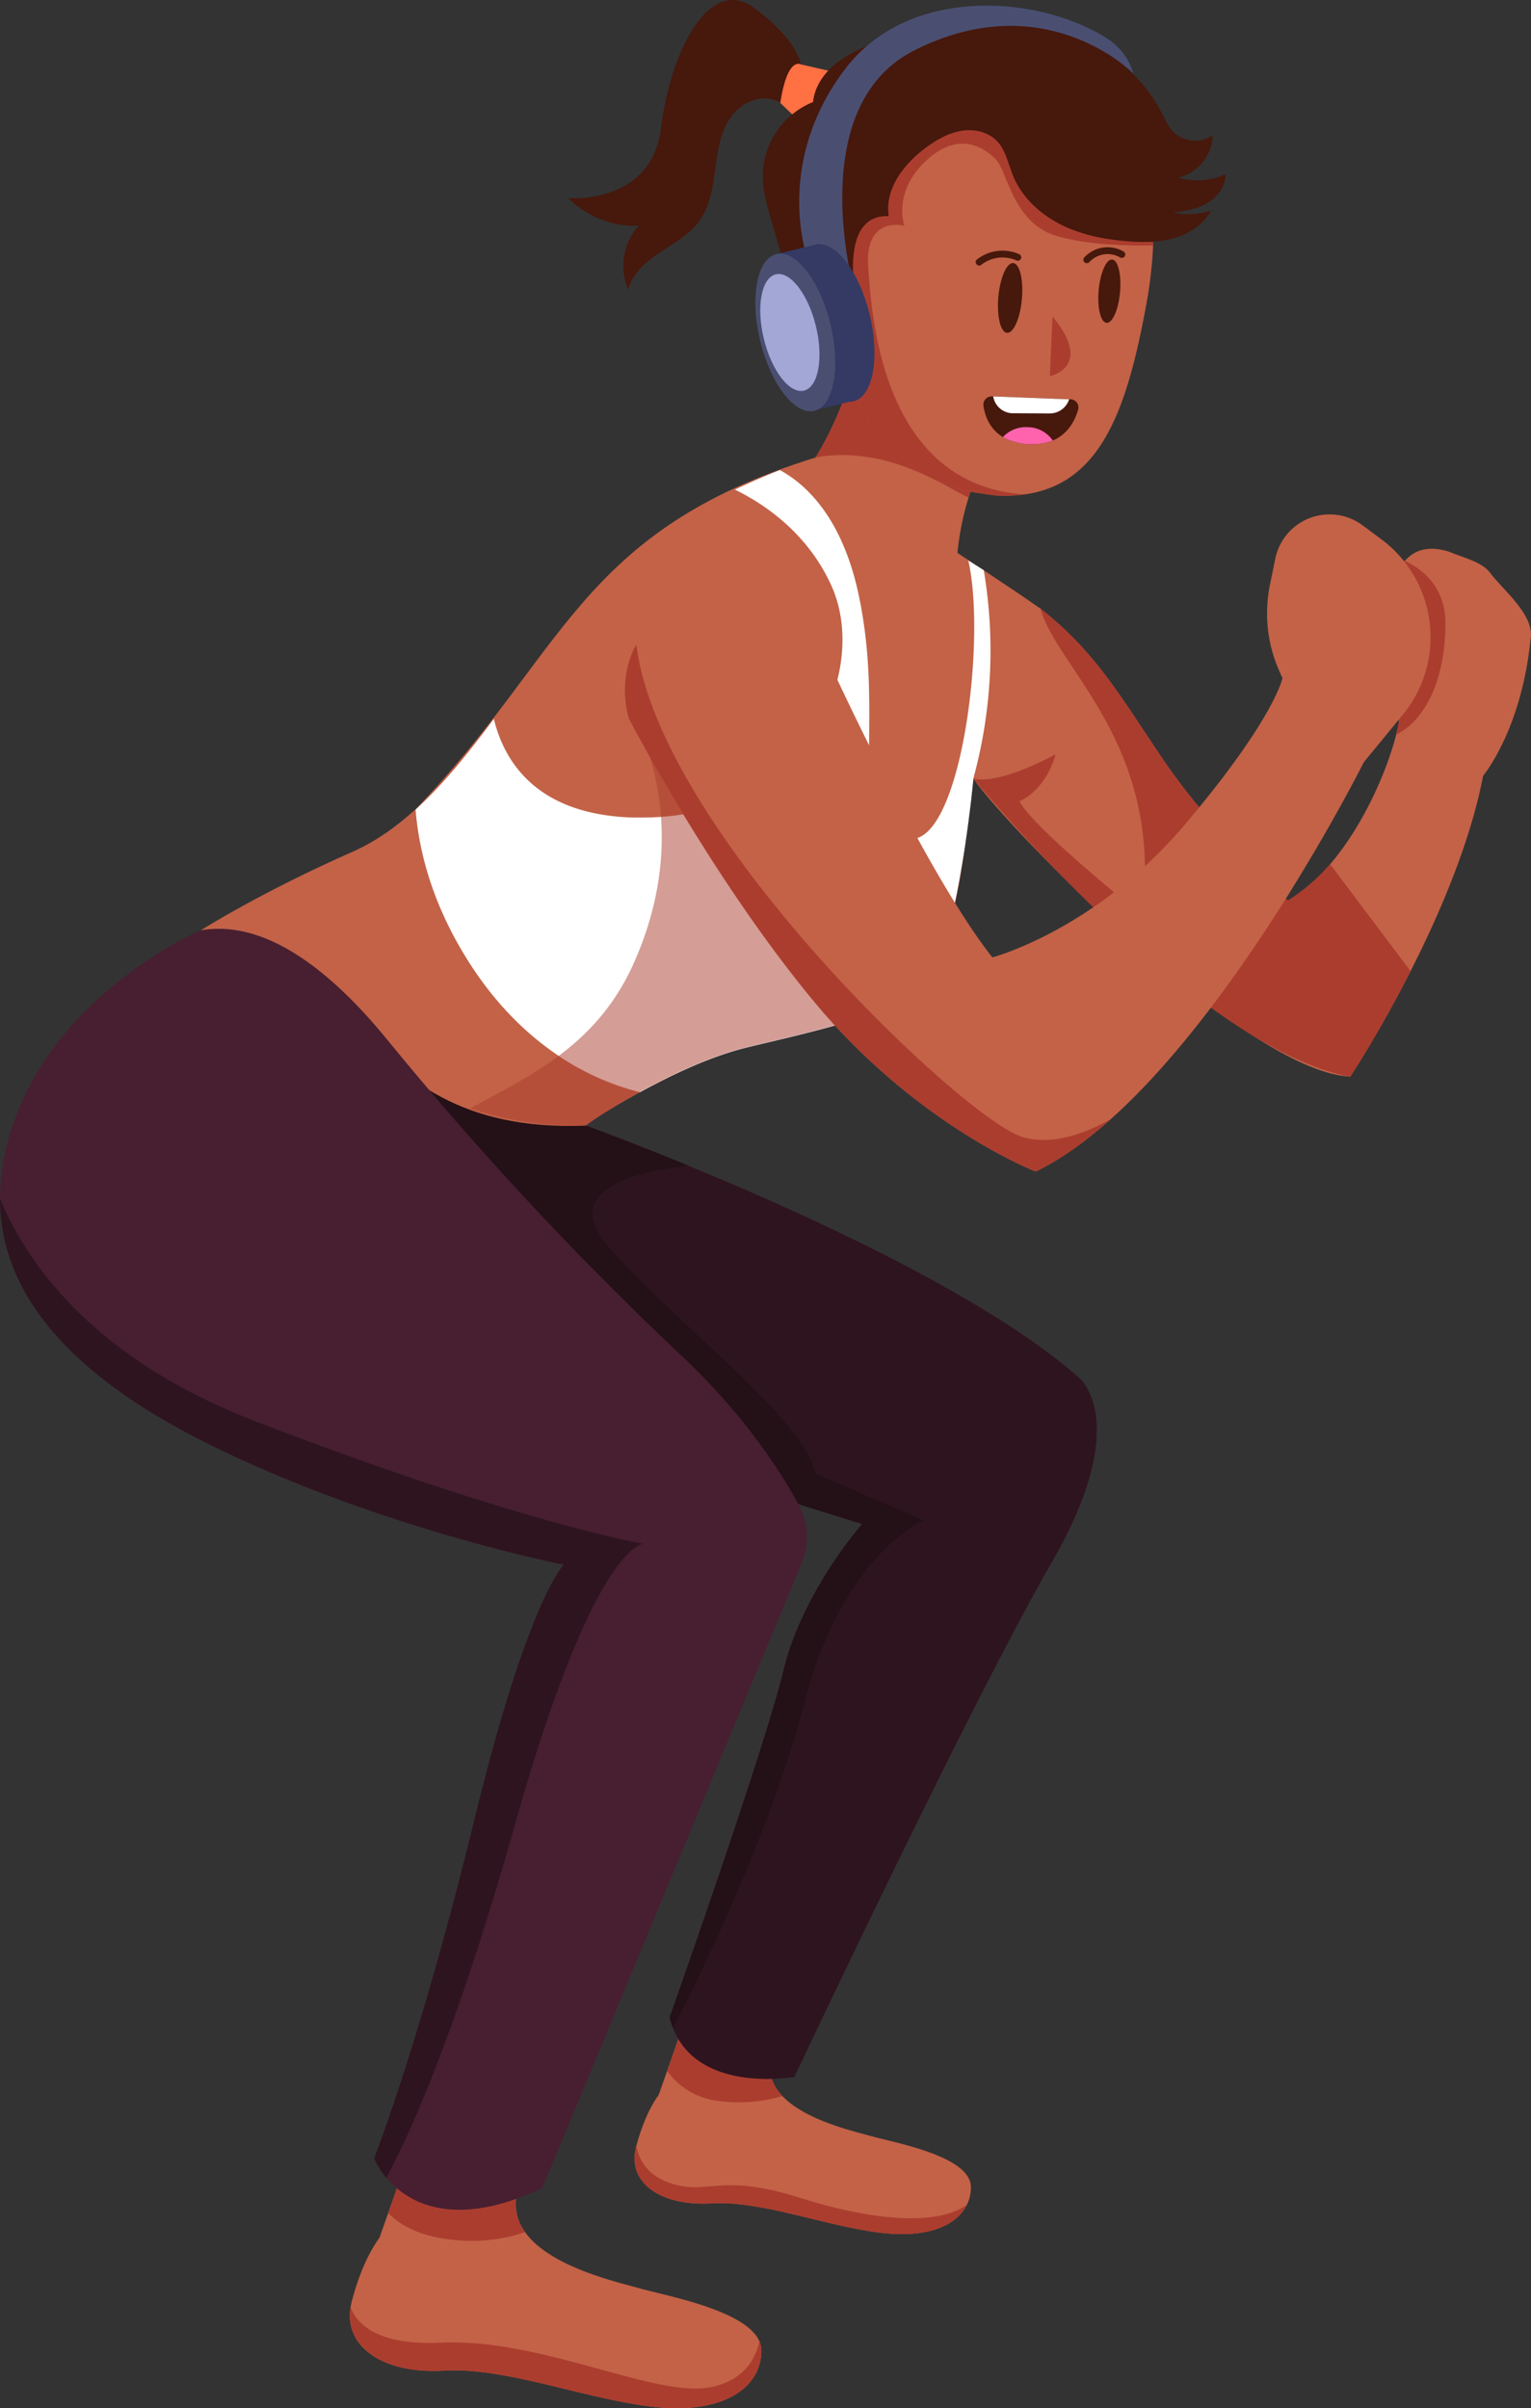 <svg xmlns="http://www.w3.org/2000/svg" viewBox="0 0 693.21 1090.67"><rect x="0" y="0" width="693.21" height="1090.67" fill="#333333" stroke="none"/><defs><style>.b7b495eb-156e-472c-baf1-52bf678830e3{isolation:isolate;}.a44f90b1-59e6-45ea-822b-bd4732ffd202{fill:#b09275;}.e39b7b4e-8e05-4db0-a0af-1dbad54aeaed{fill:#c36247;}.a8582cc6-fca2-4f81-8c2e-001d18eccdc1,.f0fa285f-baeb-4322-978c-86fd436af007{fill:#ab3d2f;}.b134f678-ec65-43f8-987a-d7d158988ee6{fill:#2e141f;}.e628c10a-cc1f-4164-b531-b0321e3fe417{fill:#241017;}.b7dcaff8-7a61-4446-9805-5372a0866b1a{fill:#fff;}.a7f2e58f-a230-4ff3-8aaa-db086672e438{fill:#471f30;}.a8582cc6-fca2-4f81-8c2e-001d18eccdc1{opacity:0.5;mix-blend-mode:multiply;}.a2f4eca0-1d5b-4094-b876-7d5770b8fa15{fill:#47180c;}.e47d1942-c48d-44c4-a1ad-dcc4ccf5dd27{fill:#ff7043;}.b3b0b5fe-1a9b-40e3-9cfd-6d984409d2f2{fill:#ff63ae;}.bb6b62dc-401a-4be2-b501-db8e180cd4b7{fill:#4a4f72;}.fabfe949-1769-4648-8765-b4d1600212d1{fill:#343a63;}.b2cead06-3f55-49e2-9406-f57f8e916425{fill:#a2a7d6;}</style></defs><title>womanDoingExercise</title><g class="b7b495eb-156e-472c-baf1-52bf678830e3"><g id="aa558884-f7c3-4906-94b1-a8e5dddc2b6c" data-name="Layer 3"><rect class="a44f90b1-59e6-45ea-822b-bd4732ffd202" x="108.62" y="506" width="70.12" height="88.72"/><path class="e39b7b4e-8e05-4db0-a0af-1dbad54aeaed" d="M988.05,1631.92a17.69,17.69,0,0,1-1.8,7.94h0c-4.61,9.51-18.08,15.19-38.46,12.79-25.57-3-54.37-14.72-77.29-13.38s-38.2-9.37-34.08-25.42c0-.16.08-.33.12-.49h0c4.12-15.72,10.16-23.26,10.16-23.26l3.82-10.86,5.58-15.89c20.57-14.39,42,8.35,42,8.35-2.45,7.74-.12,14,4.58,18.93,10.56,11.17,33.06,16.12,40.37,18.21C953.66,1611.84,988.05,1617.87,988.05,1631.92Z" transform="translate(-548.44 -641.37)"/><path class="f0fa285f-baeb-4322-978c-86fd436af007" d="M902.71,1590.63a68.89,68.89,0,0,1-30.46,2,32.6,32.6,0,0,1-21.73-13.4l5.58-15.89c20.57-14.39,42,8.35,42,8.35C895.68,1579.44,898,1585.65,902.71,1590.63Z" transform="translate(-548.44 -641.37)"/><path class="f0fa285f-baeb-4322-978c-86fd436af007" d="M986.25,1639.87c-4.61,9.51-18.08,15.19-38.46,12.79-25.57-3-54.37-14.72-77.29-13.38s-38.2-9.37-34.08-25.42c0-.16.08-.33.12-.49,1.16,5.74,4.67,12.83,14.44,16.38,18,6.55,22.37-4.91,60,7.09C940.42,1646.22,971.84,1650.28,986.25,1639.87Z" transform="translate(-548.44 -641.37)"/><path class="b134f678-ec65-43f8-987a-d7d158988ee6" d="M1024.76,1348.74C987.93,1412.58,908.13,1582,908.13,1582s-43.46,7.81-55-22.25a36.31,36.31,0,0,1-1.48-4.76s43-121.53,51.56-157.14,35.6-66.3,35.6-66.3l-178-55.24L655.23,1143.72s23.33-83.48,82.25-54,76.11,61.38,76.11,61.38,19,6.89,46.63,18.24c52.23,21.49,135,59,176.81,96C1037,1265.27,1061.59,1284.91,1024.76,1348.74Z" transform="translate(-548.44 -641.37)"/><path class="e628c10a-cc1f-4164-b531-b0321e3fe417" d="M966.65,1329.92s-36.83,15.55-54,82.66c-13.79,53.87-46,122-59.49,147.17a36.31,36.31,0,0,1-1.48-4.76s43-121.53,51.56-157.14,35.6-66.3,35.6-66.3l-178-55.24L655.23,1143.72s23.33-83.48,82.25-54,76.11,61.38,76.11,61.38,19,6.89,46.63,18.24c-22.64,2.27-59.34,10.66-36,37,31.92,36,89.21,78.58,93.3,102.31Z" transform="translate(-548.44 -641.37)"/><path class="e39b7b4e-8e05-4db0-a0af-1dbad54aeaed" d="M1241.42,931.1c-4.16,41.08-21.45,61.62-21.45,61.62-8.67,45.72-37.65,101.23-60.16,136.27-47.8-2.45-154.73-112-170.65-135-3.62,28.14-5.84,58.41-17.19,84.72-17.55,25.7-51.37,27.38-84.71,36.83-21.78,4.24-61.82,26.58-73.66,35.6-112.94,4.61-106.52-95.88-174.31-88.4,1-.63,27.75-17.52,68.73-35.59,10.27-4.54,19.66-11.16,28.5-19.2,68.08-70.62,73.71-126.09,181.16-159.37.41,2,78.07,51.61,101.83,68.41,25.4,20,36.3,40,55.58,68.41,23.33,34.38,56.48,63.84,56.48,63.84,28.36-16.25,46.73-60.85,50.34-81l-9.83-38c4.83-16.62,6.82-47.11,32.48-39,5.43,2.37,15,4.51,18.63,9.61C1228.81,908.5,1243.68,920.05,1241.42,931.1Z" transform="translate(-548.44 -641.37)"/><path class="f0fa285f-baeb-4322-978c-86fd436af007" d="M1187.12,1081.2c-4.76,9.36-9.39,17.81-13.45,24.9-8.07,14.13-13.86,22.89-13.86,22.89-29.26-5.55-63.26-29.31-93.19-55.41q-1.78-1.55-3.54-3.12c18.33-87.57-35.46-124.31-43.57-153.52,25.4,20,36.3,40,55.58,68.41,23.33,34.38,56.48,63.84,56.48,63.84a87.19,87.19,0,0,0,19.11-16.45Z" transform="translate(-548.44 -641.37)"/><path class="b7dcaff8-7a61-4446-9805-5372a0866b1a" d="M989.16,993.94l0,.29s0,.07,0,.12c-.07.65-.21,2-.43,4,0,.21-.05.43-.07.66,0,.44-.1.92-.16,1.41l-.06.5c0,.39-.08.8-.13,1.23l-.06.5,0,.2c0,.26-.06.51-.08.78s-.06.45-.09.69l-.12,1q-.15,1.27-.33,2.67c0,.22-.06.44-.08.67-.18,1.4-.36,2.87-.57,4.4,0,.21,0,.42-.07.62-.09.62-.18,1.26-.26,1.9,0,.24-.07.47-.1.71-.07.53-.14,1.06-.22,1.61-.13.94-.26,1.91-.41,2.89s-.32,2.22-.48,3.34c-.09.57-.18,1.14-.26,1.71-.31,2-.63,4-1,6.1-.09.59-.19,1.18-.29,1.77,0,.19-.06.39-.1.58-.5,2.92-1,5.87-1.57,8.8-.2,1-.4,2.08-.61,3.11s-.45,2.24-.68,3.36-.46,2.13-.69,3.17c-.12.53-.24,1-.35,1.57s-.24,1-.37,1.55-.24,1-.36,1.53c-.25,1-.5,2-.74,3s-.48,1.8-.72,2.67c-1,3.64-2.07,7-3.19,10-.14.38-.3.76-.44,1.13a.46.46,0,0,1,0,.1c-.16.41-.32.81-.49,1.19,0,.1-.09.21-.14.31-.11.28-.24.55-.36.82l-.53,1.13-.49,1c-2.92,5.5-7.72,10.06-13.85,14-17.11,10.86-44.66,16.53-70.86,22.86-17.36,4.19-35.32,12.76-49.15,20.44a117.4,117.4,0,0,1-34.59-15c-.69-.44-1.37-.89-2.06-1.36-13.46-9-27.67-22.19-40.24-41.69-17.09-26.53-23.19-51-24.7-69.94,12.57-11.45,24.05-25.78,35.43-41.09,4.79,19.64,19.64,43.55,63.46,44.69l1.92,0c3.57,0,7-.07,10.39-.32a103.67,103.67,0,0,0,25.94-5.12,91.56,91.56,0,0,0,9.71-3.94c41.47-19.67,54.71-65.92,41.54-95.38-10.77-24.11-30.54-37.29-43.8-43.76,7.72-3.7,14.71-6.65,20.34-8.86,11.81,6.4,28.29,21.47,35.73,56.71,12.28,58.11-6.54,99,20.47,109.67,24.74,9.74,37.8-87.61,29.13-125.44l7,4.41A219.64,219.64,0,0,1,989.16,993.94Z" transform="translate(-548.44 -641.37)"/><path class="e39b7b4e-8e05-4db0-a0af-1dbad54aeaed" d="M893.15,1706c0,17.19-18,29.06-49.25,25.37s-66.5-18-94.54-16.36c-26.86,1.56-45.14-10.38-42.21-28.66.13-.8.3-1.62.51-2.45,5-19.64,12.58-29.05,12.58-29.05l4-11.28,7.54-21.46c25.17-17.6,51.41,10.23,51.41,10.23a21.51,21.51,0,0,0,3,19.94c11.33,15.94,42.42,22.75,52,25.49,11.84,3.36,48,9.81,54.13,24A10.5,10.5,0,0,1,893.15,1706Z" transform="translate(-548.44 -641.37)"/><path class="f0fa285f-baeb-4322-978c-86fd436af007" d="M1173.67,1106.1c-8.07,14.12-13.86,22.89-13.86,22.89-71.21-13.5-170.65-135-170.65-135,12.69,2.87,37.24-11.05,37.24-11.05-4.91,17.19-16.37,21.29-16.37,21.29,8.18,17.18,119.49,104.76,139.13,108.85C1157.21,1114.7,1165.94,1111,1173.67,1106.1Z" transform="translate(-548.44 -641.37)"/><path class="f0fa285f-baeb-4322-978c-86fd436af007" d="M786.12,1652.28a74.3,74.3,0,0,1-30.63,3.66c-16.54-1.27-26-6.81-31.29-12.37l7.54-21.46c25.17-17.6,51.41,10.23,51.41,10.23A21.51,21.51,0,0,0,786.12,1652.28Z" transform="translate(-548.44 -641.37)"/><path class="f0fa285f-baeb-4322-978c-86fd436af007" d="M893.15,1706c0,17.19-18,29.06-49.25,25.37s-66.5-18-94.54-16.36c-26.86,1.56-45.14-10.38-42.21-28.66,3,7.61,12.36,17.32,40.7,16,45.84-2.19,97.12,25.1,122.22,20.18,15.43-3,20.54-13.24,22.21-20.68A10.5,10.5,0,0,1,893.15,1706Z" transform="translate(-548.44 -641.37)"/><path class="a7f2e58f-a230-4ff3-8aaa-db086672e438" d="M911.47,1349.14,794,1632.34c-41.4,19.44-61.87,5.71-70.6-4.72a34.48,34.48,0,0,1-5.51-8.79s20.87-52.78,45.42-153.45S803.78,1350,803.78,1350s-82.25-16-159.6-54c-62-30.51-95.6-67.32-95.74-111.72a103.34,103.34,0,0,1,6.12-34.38c20.87-60.16,84.7-87.17,84.7-87.17,30-5.25,59.88,19.39,84.34,49.3a1506.21,1506.21,0,0,0,133.51,143.4c28.37,26.7,44.84,52.42,53,67.49A30.58,30.58,0,0,1,911.47,1349.14Z" transform="translate(-548.44 -641.37)"/><path class="b134f678-ec65-43f8-987a-d7d158988ee6" d="M839.78,1340.56c-.55,0-22.54.79-58.1,126.86-25.31,89.74-46.17,137.83-58.33,160.2a34.48,34.48,0,0,1-5.51-8.79s20.87-52.78,45.42-153.45S803.78,1350,803.78,1350s-82.25-16-159.6-54c-62-30.51-95.6-67.32-95.74-111.72,12.12,29,42,72.33,115.38,100.67C781.42,1330.32,838.75,1340.38,839.78,1340.56Z" transform="translate(-548.44 -641.37)"/><path class="f0fa285f-baeb-4322-978c-86fd436af007" d="M838.2,967.33c-2-7.81-1.91-16.5.77-26.17C839.88,937.9,839.46,947,838.2,967.33Z" transform="translate(-548.44 -641.37)"/><path class="f0fa285f-baeb-4322-978c-86fd436af007" d="M1066.61,1073.58c-4.8-4.19-9.49-8.43-14-12.66,4.33,2.47,8.07,4.66,10.65,6.28A7,7,0,0,1,1066.61,1073.58Z" transform="translate(-548.44 -641.37)"/><path class="a8582cc6-fca2-4f81-8c2e-001d18eccdc1" d="M958.12,1092.63c-17.11,10.86-44.66,16.53-70.86,22.86-17.36,4.19-35.32,12.76-49.15,20.44-14.53,8.07-24.52,15.15-24.52,15.15a146.82,146.82,0,0,1-47.33-6.11l-.92-.28c-1.35-.41-2.7-.85-4.06-1.32,13-7.18,27.17-14.11,40.18-23.84,13.18-9.85,25.19-22.59,33.7-41.42,11.46-25.39,13.94-48.25,12.56-66.89-2.3-31-15.3-50.42-15.3-50.42l.55-1.64,50.4,43,68.55,58.49Z" transform="translate(-548.44 -641.37)"/><path class="f0fa285f-baeb-4322-978c-86fd436af007" d="M1202.91,923.69c0,24.39-8.52,43.56-22.46,50.5,1-3.79,1.45-6,1.45-6l-9.82-38,6.78-25.75a19.24,19.24,0,0,1,5.43-9.17C1192,898.77,1202.91,906.81,1202.91,923.69Z" transform="translate(-548.44 -641.37)"/><path class="e39b7b4e-8e05-4db0-a0af-1dbad54aeaed" d="M1195.88,935.62a55.28,55.28,0,0,1-12.29,29.47l-17.65,21.49s-53.5,107-114.54,161.62c-11.18,10-22.61,18.25-34,23.76,0,0-54-20.88-100.67-77.35s-83.47-127.67-83.47-127.67-5.88-17,3.29-33.76c3.41-6.24,8.91-12.48,17.57-17.81,31.92-19.64,55.25,2.46,66.3,18.41,0,0,45.42,100.68,77.34,141.19,0,0,46.65-12.28,87.17-60.16s44.19-66.29,44.19-66.29l-1.45-3.27a64.29,64.29,0,0,1-4.23-39l2.43-11.86a25.08,25.08,0,0,1,39.53-15.1l8.45,6.28A55.33,55.33,0,0,1,1195.88,935.62Z" transform="translate(-548.44 -641.37)"/><path class="f0fa285f-baeb-4322-978c-86fd436af007" d="M1051.4,1148.2c-11.18,10-22.61,18.25-34,23.76,0,0-54-20.88-100.67-77.35s-83.47-127.67-83.47-127.67-5.88-17,3.29-33.76c10,84.31,149,215.87,175.12,223.23C1025.14,1160.19,1039.9,1154.67,1051.4,1148.2Z" transform="translate(-548.44 -641.37)"/><path class="e39b7b4e-8e05-4db0-a0af-1dbad54aeaed" d="M987.43,865.34a127,127,0,0,0-5.91,45.8s-55.6-12-63-54.45a55.83,55.83,0,0,1-.81-8.16s18.42-28.23,20.88-61.38c0,0,65.06,11,66.29,45.42C1004.84,832.57,994.39,844,987.43,865.34Z" transform="translate(-548.44 -641.37)"/><path class="f0fa285f-baeb-4322-978c-86fd436af007" d="M1004.84,832.57s-11,12.78-18,34.1c-10-4.59-36.71-23.93-69.16-18.14-.46-2.6.07,2.84,0,0,0,0,18.42-28.23,20.88-61.38C938.55,787.15,1003.61,798.19,1004.84,832.57Z" transform="translate(-548.44 -641.37)"/><path class="a2f4eca0-1d5b-4094-b876-7d5770b8fa15" d="M911,670.52s-1.09-10.92-21.28-25.65-37.64,19.65-42,54.57-42,31.64-42,31.64c8.31,8.27,20.3,13.25,32,12.42a27.17,27.17,0,0,0-4.82,29c1.89-7.35,8.18-12.68,14.5-16.88s13.22-8,17.67-14.14c4.77-6.59,6.06-15,7.13-23s2.14-16.45,6.58-23.26,13.38-11.45,20.88-8.3c1.46.62,2.92,1.51,4.49,1.34a6.69,6.69,0,0,0,2.88-1.35c3.08-2.15,6-4.68,7.79-8S912.92,673.74,911,670.52Z" transform="translate(-548.44 -641.37)"/><path class="e47d1942-c48d-44c4-a1ad-dcc4ccf5dd27" d="M930.09,674.88,911,670.52s-6-3.82-9.27,17.46l13.09,12.55Z" transform="translate(-548.44 -641.37)"/><path class="e39b7b4e-8e05-4db0-a0af-1dbad54aeaed" d="M1071.63,724c-.18,7.29-.56,15-.9,23.26,0,.07,0,.14,0,.22,0,.52,0,1-.08,1.55,0,1-.08,2-.13,3.08,0,.14,0,.28,0,.41s0,.37,0,.56c-.24,5.93-1,13.43-2,19.95-.27,1.91-.61,3.77-.9,5.44-2.2,12-4.58,23.15-7.44,33.14-8.69,30.26-21.88,50.11-47.86,53.68a65.76,65.76,0,0,1-11.68.55c-.92,0-1.81-.13-2.74-.24-1.59-.21-3.18-.5-4.81-.72a70.9,70.9,0,0,1-7.9-1.45,66.65,66.65,0,0,1-11.9-4.12,61.88,61.88,0,0,1-6.48-3.38c-.33-.2-.68-.4-1-.63-1.38-.85-2.72-1.72-4-2.64,0,0,0,0,0,0-20.61-14.63-28.39-36.69-28.39-36.69-19.31,19.13-40.48-37-34.6-50.11,5.78-12.92,17.43-3,18-2.49-14.19-26.25-13.88-100.12,68.32-103.62,44.25-1.88,82.2,19,86.54,58.56A43.57,43.57,0,0,1,1071.63,724Z" transform="translate(-548.44 -641.37)"/><path class="f0fa285f-baeb-4322-978c-86fd436af007" d="M1025,784.73l-1.21,27S1044,807.67,1025,784.73Z" transform="translate(-548.44 -641.37)"/><path class="a2f4eca0-1d5b-4094-b876-7d5770b8fa15" d="M1011.13,776.79c-.77,8.73-3.79,15.59-6.73,15.33s-4.7-7.55-3.92-16.28,3.79-15.59,6.73-15.33S1011.91,768.06,1011.13,776.79Z" transform="translate(-548.44 -641.37)"/><ellipse class="a2f4eca0-1d5b-4094-b876-7d5770b8fa15" cx="1050.67" cy="773.18" rx="14.4" ry="4.85" transform="translate(-361.05 1109.81) rotate(-84.91)"/><path class="a2f4eca0-1d5b-4094-b876-7d5770b8fa15" d="M1025.12,840.88a27.58,27.58,0,0,1-22.6-1.57c-6.18-3.76-8.17-9.91-8.78-14.09a3.76,3.76,0,0,1,3.81-4.34l.6,0,34.37,1.32.71,0a3.7,3.7,0,0,1,3.35,4.76C1035.3,831.42,1032.26,837.83,1025.12,840.88Z" transform="translate(-548.44 -641.37)"/><path class="b7dcaff8-7a61-4446-9805-5372a0866b1a" d="M1023.76,828.62l-16.78-.09a9.07,9.07,0,0,1-8.83-7.63l34.37,1.32A9.22,9.22,0,0,1,1023.76,828.62Z" transform="translate(-548.44 -641.37)"/><path class="b3b0b5fe-1a9b-40e3-9cfd-6d984409d2f2" d="M1025.12,840.88a27.58,27.58,0,0,1-22.6-1.57,14.28,14.28,0,0,1,11.35-4.47A13.9,13.9,0,0,1,1025.12,840.88Z" transform="translate(-548.44 -641.37)"/><path class="a2f4eca0-1d5b-4094-b876-7d5770b8fa15" d="M992.74,761.3a15.56,15.56,0,0,1,16-1.94,1.57,1.57,0,0,0,2-.91,1.59,1.59,0,0,0-.91-2,18.72,18.72,0,0,0-19.07,2.46c-1.57,1.26.43,3.65,2,2.4Z" transform="translate(-548.44 -641.37)"/><path class="a2f4eca0-1d5b-4094-b876-7d5770b8fa15" d="M1041.86,759.89a11.24,11.24,0,0,1,13.61-2,1.59,1.59,0,0,0,2.17-.36,1.57,1.57,0,0,0-.36-2.18,14.42,14.42,0,0,0-18,2.71,1.56,1.56,0,1,0,2.54,1.81Z" transform="translate(-548.44 -641.37)"/><path class="f0fa285f-baeb-4322-978c-86fd436af007" d="M1071.63,724c-.18,7.29-.56,15-.9,23.26,0,.07,0,.14,0,.22,0,.52,0,1-.08,1.55,0,1-.08,2-.13,3.08,0,.14,0,.28,0,.41-9.58.18-30.14,0-44.36-4.52-19.1-6-21.83-29.47-26.74-34.38S983,700,967.74,714.17s-9.82,29.46-9.82,29.46-18-4.91-16.37,18.56,6.54,98.6,70.73,103.1a65.76,65.76,0,0,1-11.68.55c-.92,0-1.81-.13-2.74-.24-1.59-.21-3.18-.5-4.81-.72a70.9,70.9,0,0,1-7.9-1.45,66.65,66.65,0,0,1-11.9-4.12,61.88,61.88,0,0,1-6.48-3.38c-.33-.2-.68-.4-1-.63-1.38-.85-2.72-1.72-4-2.64,0,0,0,0,0,0-20.61-14.63-28.39-36.69-28.39-36.69-19.31,19.13-40.48-37-34.6-50.11,5.78-12.92,17.43-3,18-2.49-14.19-26.25-13.88-100.12,68.32-103.62,44.25-1.88,82.2,19,86.54,58.56A43.57,43.57,0,0,1,1071.63,724Z" transform="translate(-548.44 -641.37)"/><path class="a2f4eca0-1d5b-4094-b876-7d5770b8fa15" d="M916.74,763.34l12.81,29.95,7.09-13.1s-9.82-42,14.19-40.92c-1.9-12.9,7.49-24.5,18.17-32,4.61-3.22,9.72-5.95,15.29-6.73s11.64.65,15.54,4.7c4.06,4.23,5.11,10.43,7.36,15.85,4,9.7,12.22,17.28,21.6,22s19.89,6.75,30.36,7.56c7.07.54,14.3.53,21.1-1.48s13.18-6.23,16.55-12.47a31.37,31.37,0,0,1-17.07.9c5.33-.63,10.78-1.56,15.4-4.29s8.29-7.65,8.14-13a31.18,31.18,0,0,1-21.31,1.52,20.39,20.39,0,0,0,15.54-19.16,14.17,14.17,0,0,1-17.9-1.67c-2.26-2.37-3.59-5.44-5.08-8.35-11.43-22.24-34.78-37-59.39-41.4s-50.23.59-73.2,10.46c-5.83,2.51-11.61,5.37-16.36,9.59s-8.39,10-9,16.28a36.47,36.47,0,0,0-22.74,32.07c-.24,7.52,1.9,14.9,4,22.12q2.75,9.3,5.47,18.61C907.86,758.67,913.13,760.14,916.74,763.34Z" transform="translate(-548.44 -641.37)"/><path class="bb6b62dc-401a-4be2-b501-db8e180cd4b7" d="M913.86,757.82s-15.14-42.56,17.19-85.12c29-38.24,88.14-33.53,118.84-13.78a27.88,27.88,0,0,1,11.7,15.69h0s-39.69-40.38-99-10.5C910.63,690.25,936,776.23,936,776.23S919.59,766,913.86,757.82Z" transform="translate(-548.44 -641.37)"/><ellipse class="fabfe949-1769-4648-8765-b4d1600212d1" cx="926.28" cy="787.73" rx="16.34" ry="36.51" transform="translate(-707.94 -401) rotate(-13.63)"/><rect class="fabfe949-1769-4648-8765-b4d1600212d1" x="908.18" y="753.2" width="19.83" height="72.77" transform="translate(-708.6 -402.87) rotate(-13.63)"/><ellipse class="bb6b62dc-401a-4be2-b501-db8e180cd4b7" cx="908.49" cy="792.04" rx="16.34" ry="36.51" transform="translate(-709.45 -405.07) rotate(-13.63)"/><ellipse class="b2cead06-3f55-49e2-9406-f57f8e916425" cx="906.03" cy="792.04" rx="12.13" ry="27.09" transform="translate(-709.52 -405.65) rotate(-13.63)"/></g></g></svg>